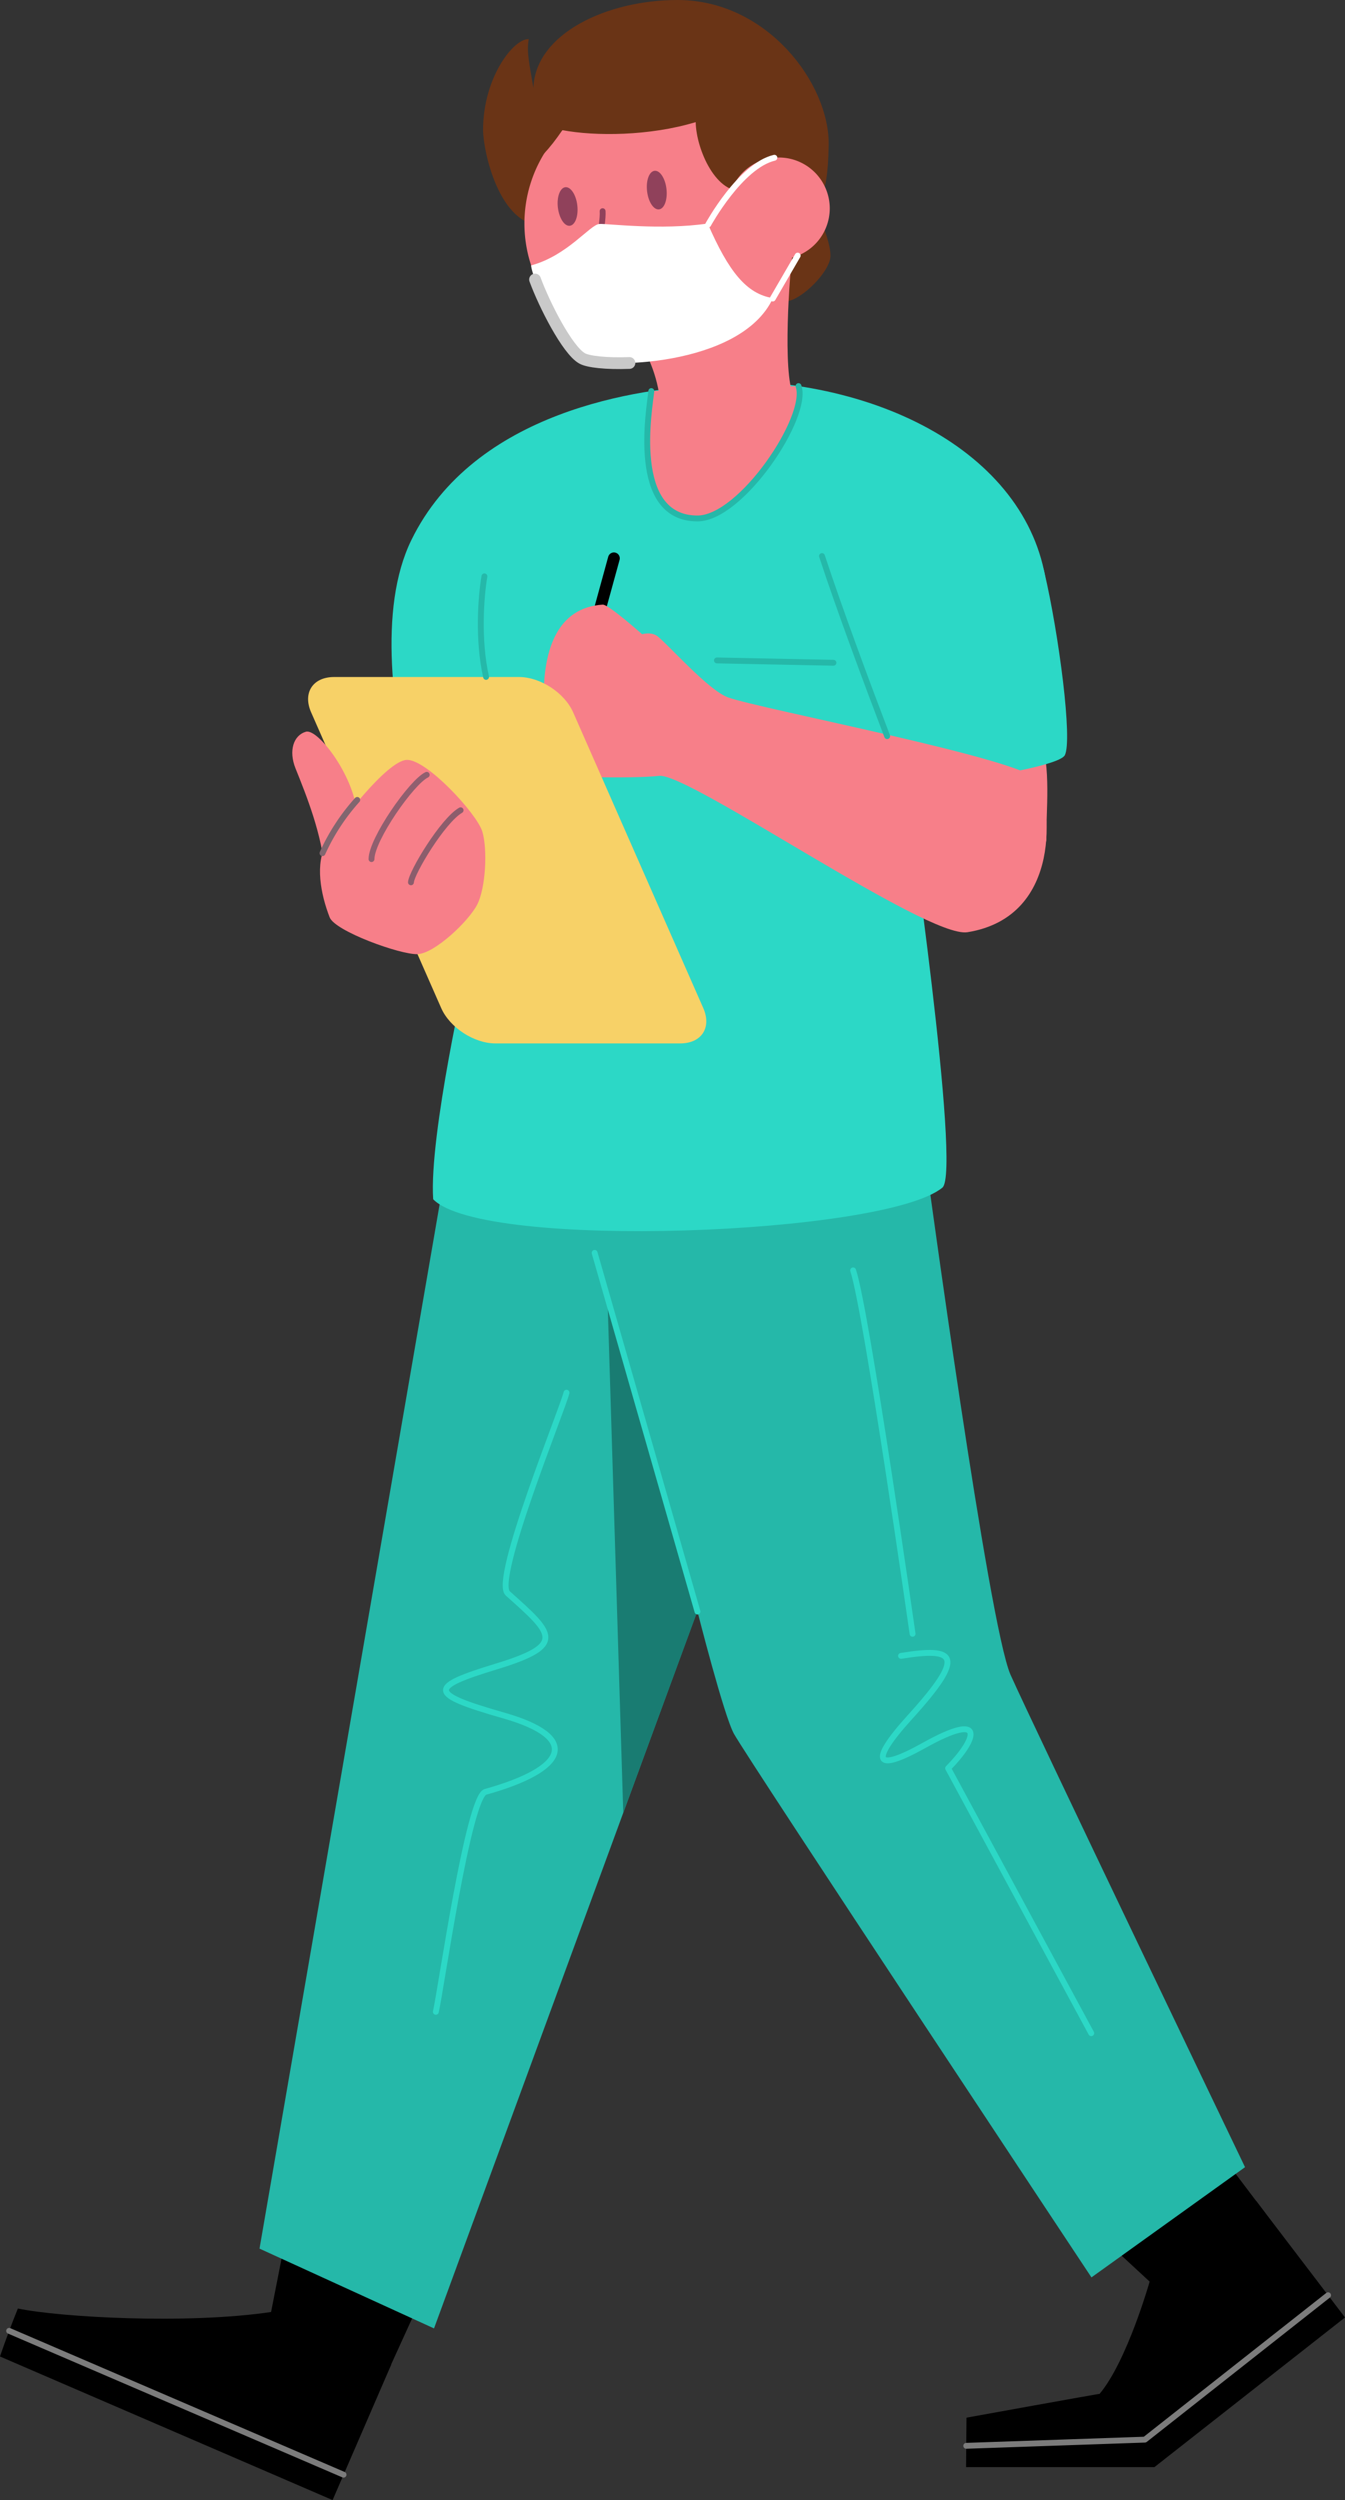 <svg xmlns="http://www.w3.org/2000/svg" viewBox="0 0 389.63 723.8"><rect x="0" y="0" width="389.63" height="723.8" fill="#333333" stroke="none"/><defs><style>.cls-1,.cls-11,.cls-12,.cls-16,.cls-2,.cls-3,.cls-5,.cls-6,.cls-7,.cls-9{fill-rule:evenodd;}.cls-2{fill:#25b8a9;}.cls-3{fill:#197c72;}.cls-10,.cls-13,.cls-14,.cls-15,.cls-17,.cls-18,.cls-19,.cls-20,.cls-4,.cls-8{fill:none;}.cls-4{stroke:#2cd8c6;}.cls-10,.cls-13,.cls-14,.cls-15,.cls-16,.cls-17,.cls-18,.cls-19,.cls-20,.cls-4,.cls-8{stroke-linecap:round;stroke-linejoin:round;}.cls-10,.cls-13,.cls-14,.cls-15,.cls-16,.cls-17,.cls-18,.cls-20,.cls-4{stroke-width:1.7px;}.cls-16,.cls-5{fill:#f77f89;}.cls-6{fill:#2cd8c6;}.cls-7{fill:#6a3416;}.cls-8{stroke:#000;}.cls-19,.cls-8{stroke-width:3.41px;}.cls-9{fill:#90415b;}.cls-10{stroke:#90415b;}.cls-11{fill:#fff;}.cls-12{fill:#f7d167;}.cls-13{stroke:#81666f;}.cls-14{stroke:#905f6f;}.cls-15{stroke:#8b5d6c;}.cls-16,.cls-18{stroke:#25b8a9;}.cls-17{stroke:#fff;}.cls-19{stroke:#c9c9c9;}.cls-20{stroke:#7c7c7c;}</style></defs><title>dr-male-ppe-teal</title><g id="Layer_2" data-name="Layer 2"><g id="Layer_1-2" data-name="Layer 1"><path class="cls-1" d="M82.92,647,77.16,676.3l32.9,15.36,13.83-30.34Z"/><path class="cls-1" d="M96.35,723.8l17-39.26s-19.22-8.81-34.77-15.2c-24.35,3.63-61.2,1.54-73.4-1C1.85,676.6,0,682.23,0,682.23Z"/><path class="cls-1" d="M321.84,650.19,336,663.29l30.6-22.5L355.8,626.51Z"/><path class="cls-1" d="M363.9,637.19l25.73,33.74-55.21,43.33H279.86l.12-14.32s38.68-7,38.56-6.89c8-9.53,14.5-32.52,14.5-32.52Z"/><path class="cls-2" d="M268.45,338.14s17.94,132.48,24.3,146.75,67.92,142.53,67.92,142.53l-44.49,31.91S217.13,510,212.64,502c-2.9-5.12-10.63-35.61-10.63-35.61L125.73,674.1,75.18,651l53.07-307.52Z"/><path class="cls-3" d="M214.72,340.2,175,341.71l.29,9.58ZM176,376.49l4.55,148.32L202,466.56Z"/><path class="cls-4" d="M202.05,466.56,172.26,362.72"/><path class="cls-4" d="M316.12,588.63l-41.46-76.7c8.1-8.19,11.49-16.94-7.08-6.56-13.77,7.69-16.07,5.08-4-8.23,16.25-17.88,13.42-20.33-2.56-17.75"/><path class="cls-4" d="M264.36,473S251,379.32,247.14,367.79"/><path class="cls-4" d="M126.26,582.44c1.47-6.29,9.43-62.3,14.38-63.68,23.52-6.54,27.77-15.69,5.3-22.1-22-6.29-21.92-8.18-2.08-14.22,20.3-6.19,16.3-9.47,3.25-21.12-4.42-3.95,15.86-53.31,17-58.12"/><path class="cls-5" d="M303.11,243c-.13-7.71,1.53-21.45-1.91-29.71s-26.15-4.7-26.15-4.7S303.23,250.67,303.11,243Z"/><path class="cls-6" d="M209.47,110.15c51.62,0,93.74,26.15,94.15,65.78.25,24.87,4.83,42.76,4.83,42.76l-45.77,11.38S278.58,339.24,273,343.83c-16.6,13.68-133.06,18.26-147.51,3.37-1.27-18.42,9.93-67.5,9.93-67.5s-35.54-83.78-16.28-123.29c18.25-37.45,66.23-44.18,87.5-44.91C207.81,111.46,208.47,110.15,209.47,110.15Z"/><path class="cls-7" d="M240.06,42c.3-17.69-17.77-42-43.79-42-20.39,0-41.22,9.7-41.75,25.48-1.06-6.52-2.07-10.55-1.33-14.15-4.4-.22-13.25,11.13-13.25,26.29,0,5.86,4.57,28,17.57,27.73s62.61,17.49,62.61,17.49,3.26,4.77,7.66,4.41,12.73-8.61,12.8-13.16-4.05-12.73-4-15.26S239.75,59.66,240.06,42Z"/><path class="cls-8" d="M177.84,161.64,168.67,195"/><path class="cls-5" d="M151.92,64.71a38.7,38.7,0,1,1,38.69,38.69A38.69,38.69,0,0,1,151.92,64.71Z"/><path class="cls-7" d="M150.06,50s5.2-1,12.85-12.32c9.54,1.8,25.24,1.72,38.62-2.32.17,8.07,6.09,21.28,14.24,19.82s11.49-21.1,11.49-21.1L208.05,14,179,14.19,158.55,28.6Z"/><path class="cls-9" d="M161.61,60.11c-.36-3.09.61-5.73,2.16-5.91s3.11,2.17,3.47,5.25-.61,5.73-2.17,5.91S162,63.19,161.61,60.11Z"/><path class="cls-5" d="M229.68,72.76c-1,6.15-3,35.4.17,41.62-7.07,7.12-27.8,10.19-38.66,7.1.85-8.44-2.65-16.69-4.52-20.06S230.65,66.6,229.68,72.76Z"/><path class="cls-9" d="M187.45,55.36c-.36-3.08.61-5.72,2.16-5.91s3.11,2.17,3.46,5.26-.6,5.73-2.16,5.91S187.81,58.45,187.45,55.36Z"/><path class="cls-10" d="M174.57,61.14c.31,3.64-2.61,17.4-3.23,19.53s2.71,2.92,2.71,2.92"/><path class="cls-11" d="M153.86,76.84c.2,3.87,9.34,23.83,14.73,26.9s46,2.67,55.33-17.43c-7.66-1.19-12.85-7.69-18.91-21.6-13.54,2-28.89,0-31.36.13C170.94,65,164.42,74,153.86,76.84Z"/><path class="cls-6" d="M234.93,150.56c21.24-.41,63.36-3,67.59,15s8.25,48.87,5.93,53.1-45.57,9.59-45.57,9.59C259.46,219.59,240.58,170.76,234.93,150.56Z"/><path class="cls-5" d="M280.26,269.89c-11.7,1.9-80.75-46.21-89.31-45.27s-30.53.1-30.53.1-12.5-47.91,14.17-49.68c1.65-.11,11.42,8.58,11.42,8.58s2.71-.86,4.6.69c3.45,2.82,14.67,15.57,20.28,17.59,9.44,3.41,86.05,17.9,89.72,24S308.33,265.34,280.26,269.89Z"/><path class="cls-12" d="M96.8,196h53.55c6.18,0,13.2,4.58,15.69,10.24l37.69,85.61c2.49,5.65-.5,10.23-6.68,10.23H143.51c-6.18,0-13.21-4.58-15.7-10.23L90.13,206.23C87.64,200.57,90.63,196,96.8,196Z"/><path class="cls-5" d="M95.49,265.56c-2.55-6.58-4.37-15.67-.79-21.49s17.36-23.74,23.07-24.07,20.37,15.56,21.94,20.71,1,16.34-1.46,21.16-12.33,14.18-17.3,14.37S97,269.58,95.49,265.56Z"/><path class="cls-5" d="M94.08,252.41c-.69-10.62-5.32-22.12-8.46-29.92-2.1-5.19-.55-9.64,3-10.65s14.56,13.51,14.88,24.74S94.78,263,94.08,252.41Z"/><path class="cls-13" d="M93.42,247a60.11,60.11,0,0,1,10.07-15.41"/><path class="cls-14" d="M107.62,248.72c0-5.71,11.64-22.36,16-24.4"/><path class="cls-15" d="M119.05,255.44c.13-2.77,9.19-17.86,14.38-20.86"/><path class="cls-16" d="M188.68,113.22c-.49,4.94-6.35,36.88,13.37,36.88,12.69,0,32.39-29.52,29.27-38.32"/><path class="cls-5" d="M210.89,60.35a14.74,14.74,0,1,1,14.74,14.73A14.74,14.74,0,0,1,210.89,60.35Z"/><path class="cls-17" d="M205.16,65S214.47,48,224.33,45.67"/><path class="cls-17" d="M223.86,86.43,231.08,74"/><path class="cls-18" d="M140.33,166.86c-1,5.86-1.94,18.39.48,29.11"/><path class="cls-18" d="M207.69,191.2l33.75.68"/><path class="cls-18" d="M257,213.12c-5.65-14.81-13.76-36.55-18.88-52.13"/><path class="cls-19" d="M155,80.93c2.64,7.21,9.31,20.37,13.6,22.81,1.71,1,7,1.6,13.74,1.35"/><path class="cls-20" d="M99.52,716.45,2.65,674.81"/><path class="cls-20" d="M279.91,708.09l51.75-1.79,53.07-41.8"/></g></g></svg>